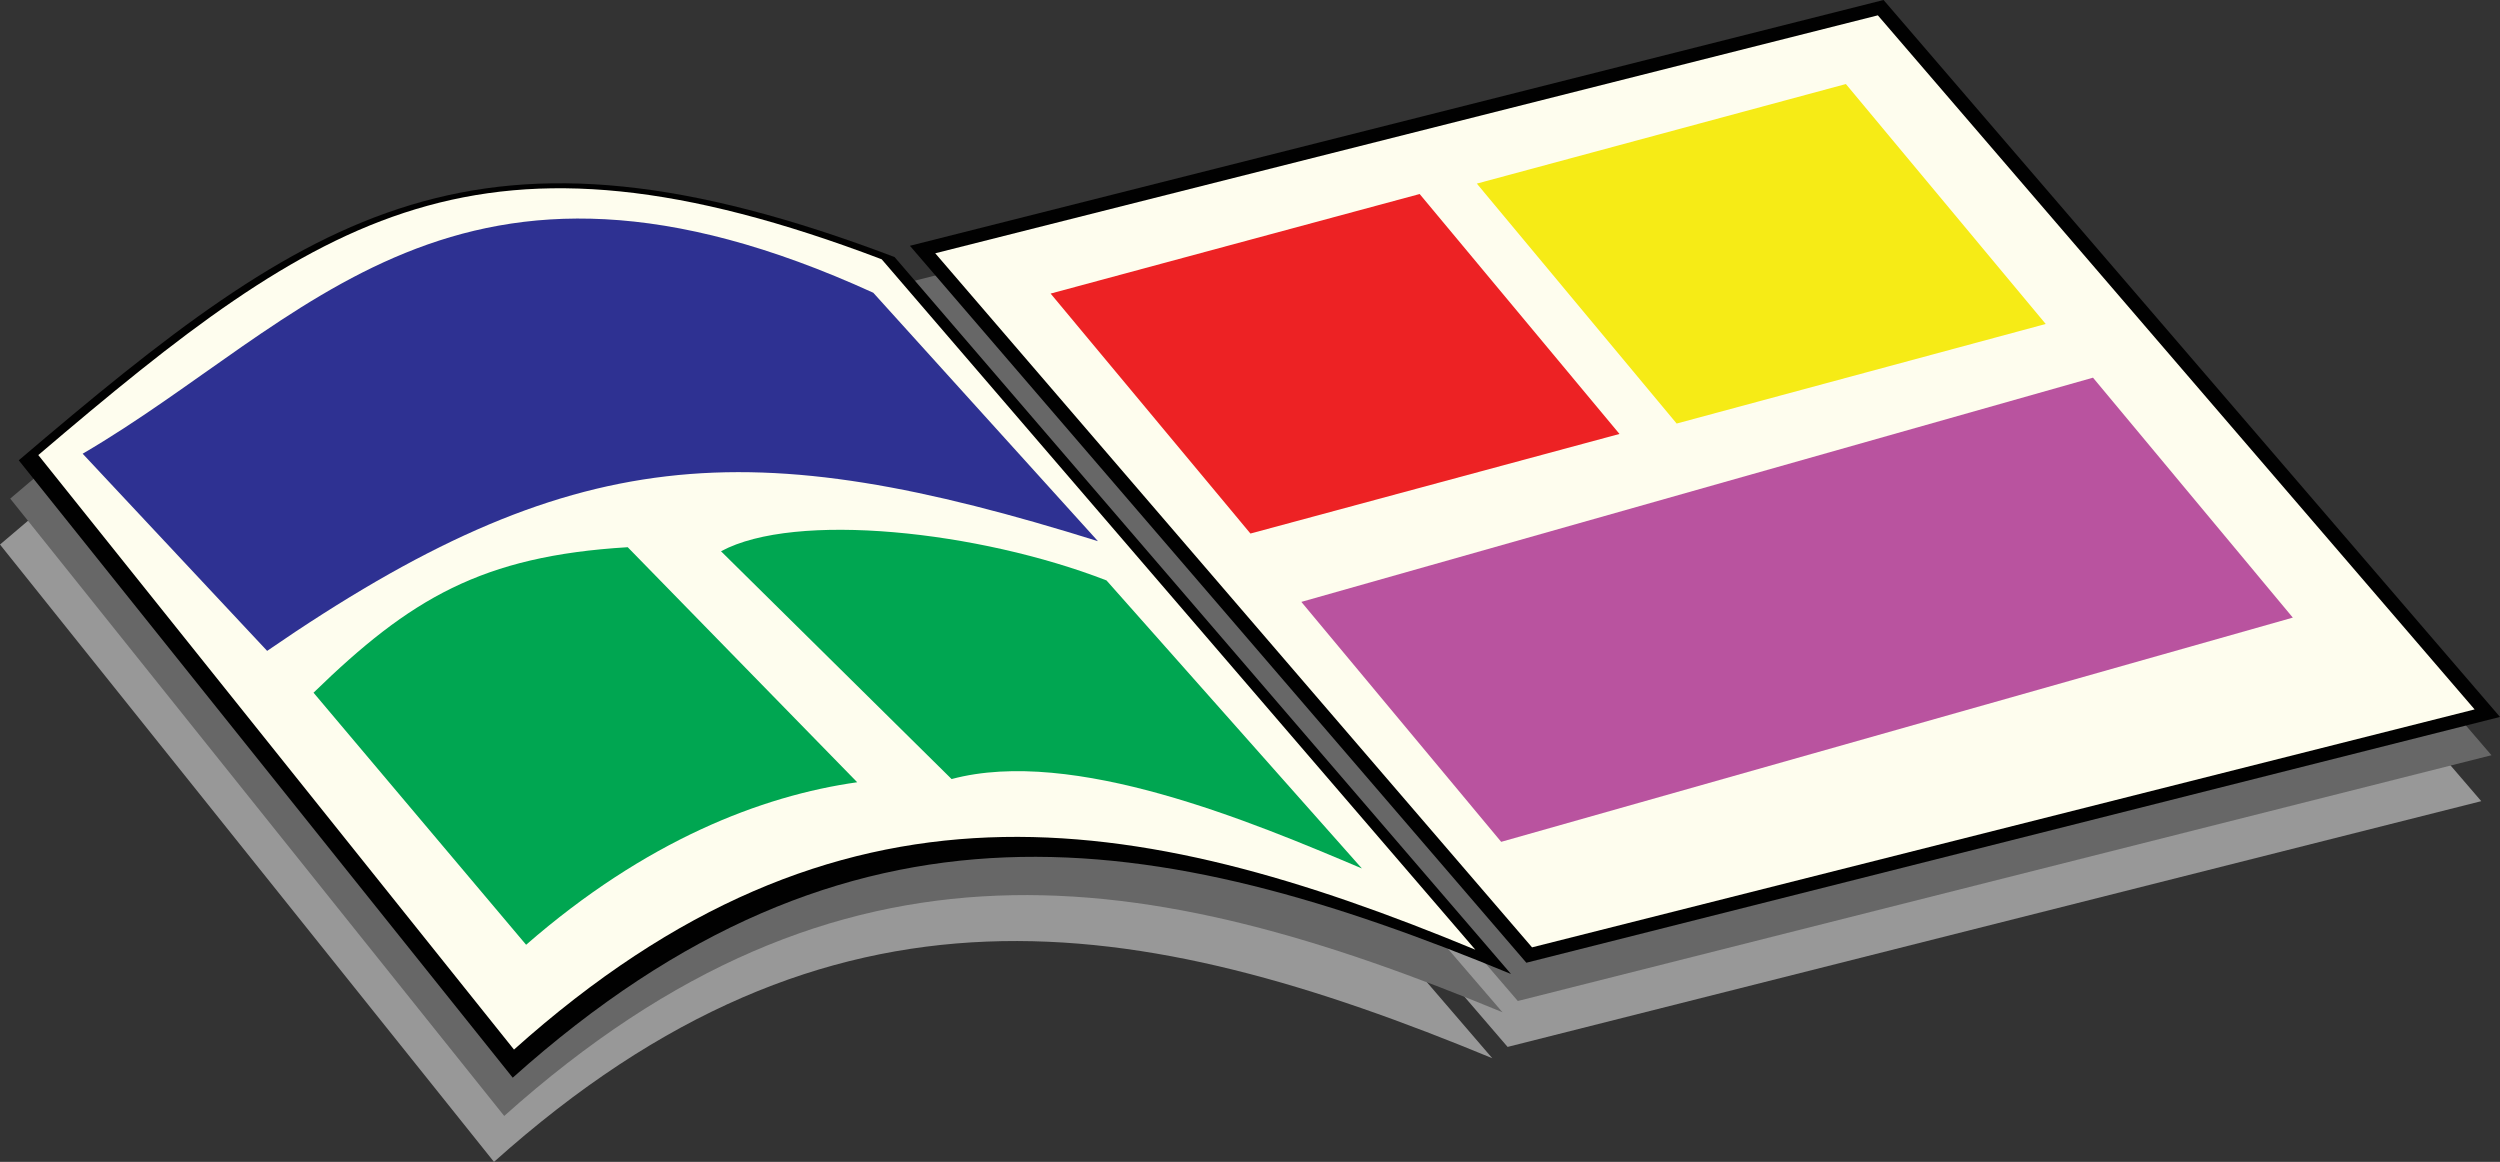 <?xml version="1.0" encoding="utf-8"?>
<!-- Generator: Adobe Illustrator 16.0.0, SVG Export Plug-In . SVG Version: 6.00 Build 0)  -->
<!DOCTYPE svg PUBLIC "-//W3C//DTD SVG 1.1//EN" "http://www.w3.org/Graphics/SVG/1.1/DTD/svg11.dtd">
<svg version="1.1" id="Layer_1" xmlns="http://www.w3.org/2000/svg" xmlns:xlink="http://www.w3.org/1999/xlink" x="0px" y="0px"
	 width="289.409px" height="134.504px" viewBox="0 0 289.409 134.504" enable-background="new 0 0 289.409 134.504"
	 xml:space="preserve">
<rect x="0" y="0" width="289.409" height="134.504" fill="#333333" stroke="none"/>
<g>
	<polygon fill="#989898" points="103.164,38.201 215.877,9.749 287.239,92.745 174.525,121.194 	"/>
	<path fill="#989898" d="M0,63.038c34.164-29.114,53.069-41.882,101.388-23.533l71.361,82.997
		c-41.067-16.992-76.476-23.007-115.564,12.002L0,63.038z"/>
	<polygon fill="#676767" points="104.348,32.883 217.061,4.433 288.422,87.428 175.708,115.879 	"/>
	<path fill="#676767" d="M1.184,57.72c34.163-29.113,53.068-41.881,101.388-23.532l71.362,82.996
		c-41.068-16.992-76.477-23.007-115.565,12.004L1.184,57.72z"/>
	<polygon fill="#010101" points="105.334,28.453 218.048,0 289.409,82.996 176.695,111.449 	"/>
	<polygon fill="#FEFDEE" points="108.268,29.321 217.387,1.776 286.471,82.125 177.355,109.669 	"/>
	<path fill="#010101" d="M2.171,53.286c34.163-29.11,53.068-41.878,101.387-23.529l71.362,82.997
		C133.853,95.76,98.444,89.747,59.355,124.758L2.171,53.286z"/>
	<path fill="#FEFDEE" d="M4.433,52.68c32.9-28.037,51.105-40.332,97.636-22.663l68.718,79.923
		c-39.545-16.363-73.645-22.151-111.285,11.563L4.433,52.68z"/>
	<polygon fill="#ED2224" points="121.623,33.986 164.345,22.46 187.478,50.236 144.756,61.765 	"/>
	<polygon fill="#F6EB16" points="170.964,21.254 213.686,9.728 236.82,37.505 194.095,49.031 	"/>
	<polygon fill="#B9539F" points="150.648,69.677 242.293,43.72 265.425,71.497 173.782,97.454 	"/>
	<path fill="#2E3192" d="M9.569,52.523C35.428,37.423,52.8,11.852,101.093,33.889l26.01,28.761
		C86.722,50.038,66.332,51.001,30.925,75.348L9.569,52.523z"/>
	<path fill="#00A651" d="M36.295,80.189c11.161-10.861,19.46-15.825,36.373-16.842l26.565,27.209
		c-11.106,1.568-24.519,6.778-38.328,18.814L36.295,80.189z"/>
	<path fill="#00A651" d="M83.467,63.817c8.588-4.648,29.864-2.353,44.624,3.375l29.567,33.346
		c-12.685-5.377-33.44-14.119-47.498-10.351L83.467,63.817z"/>
</g>
</svg>
